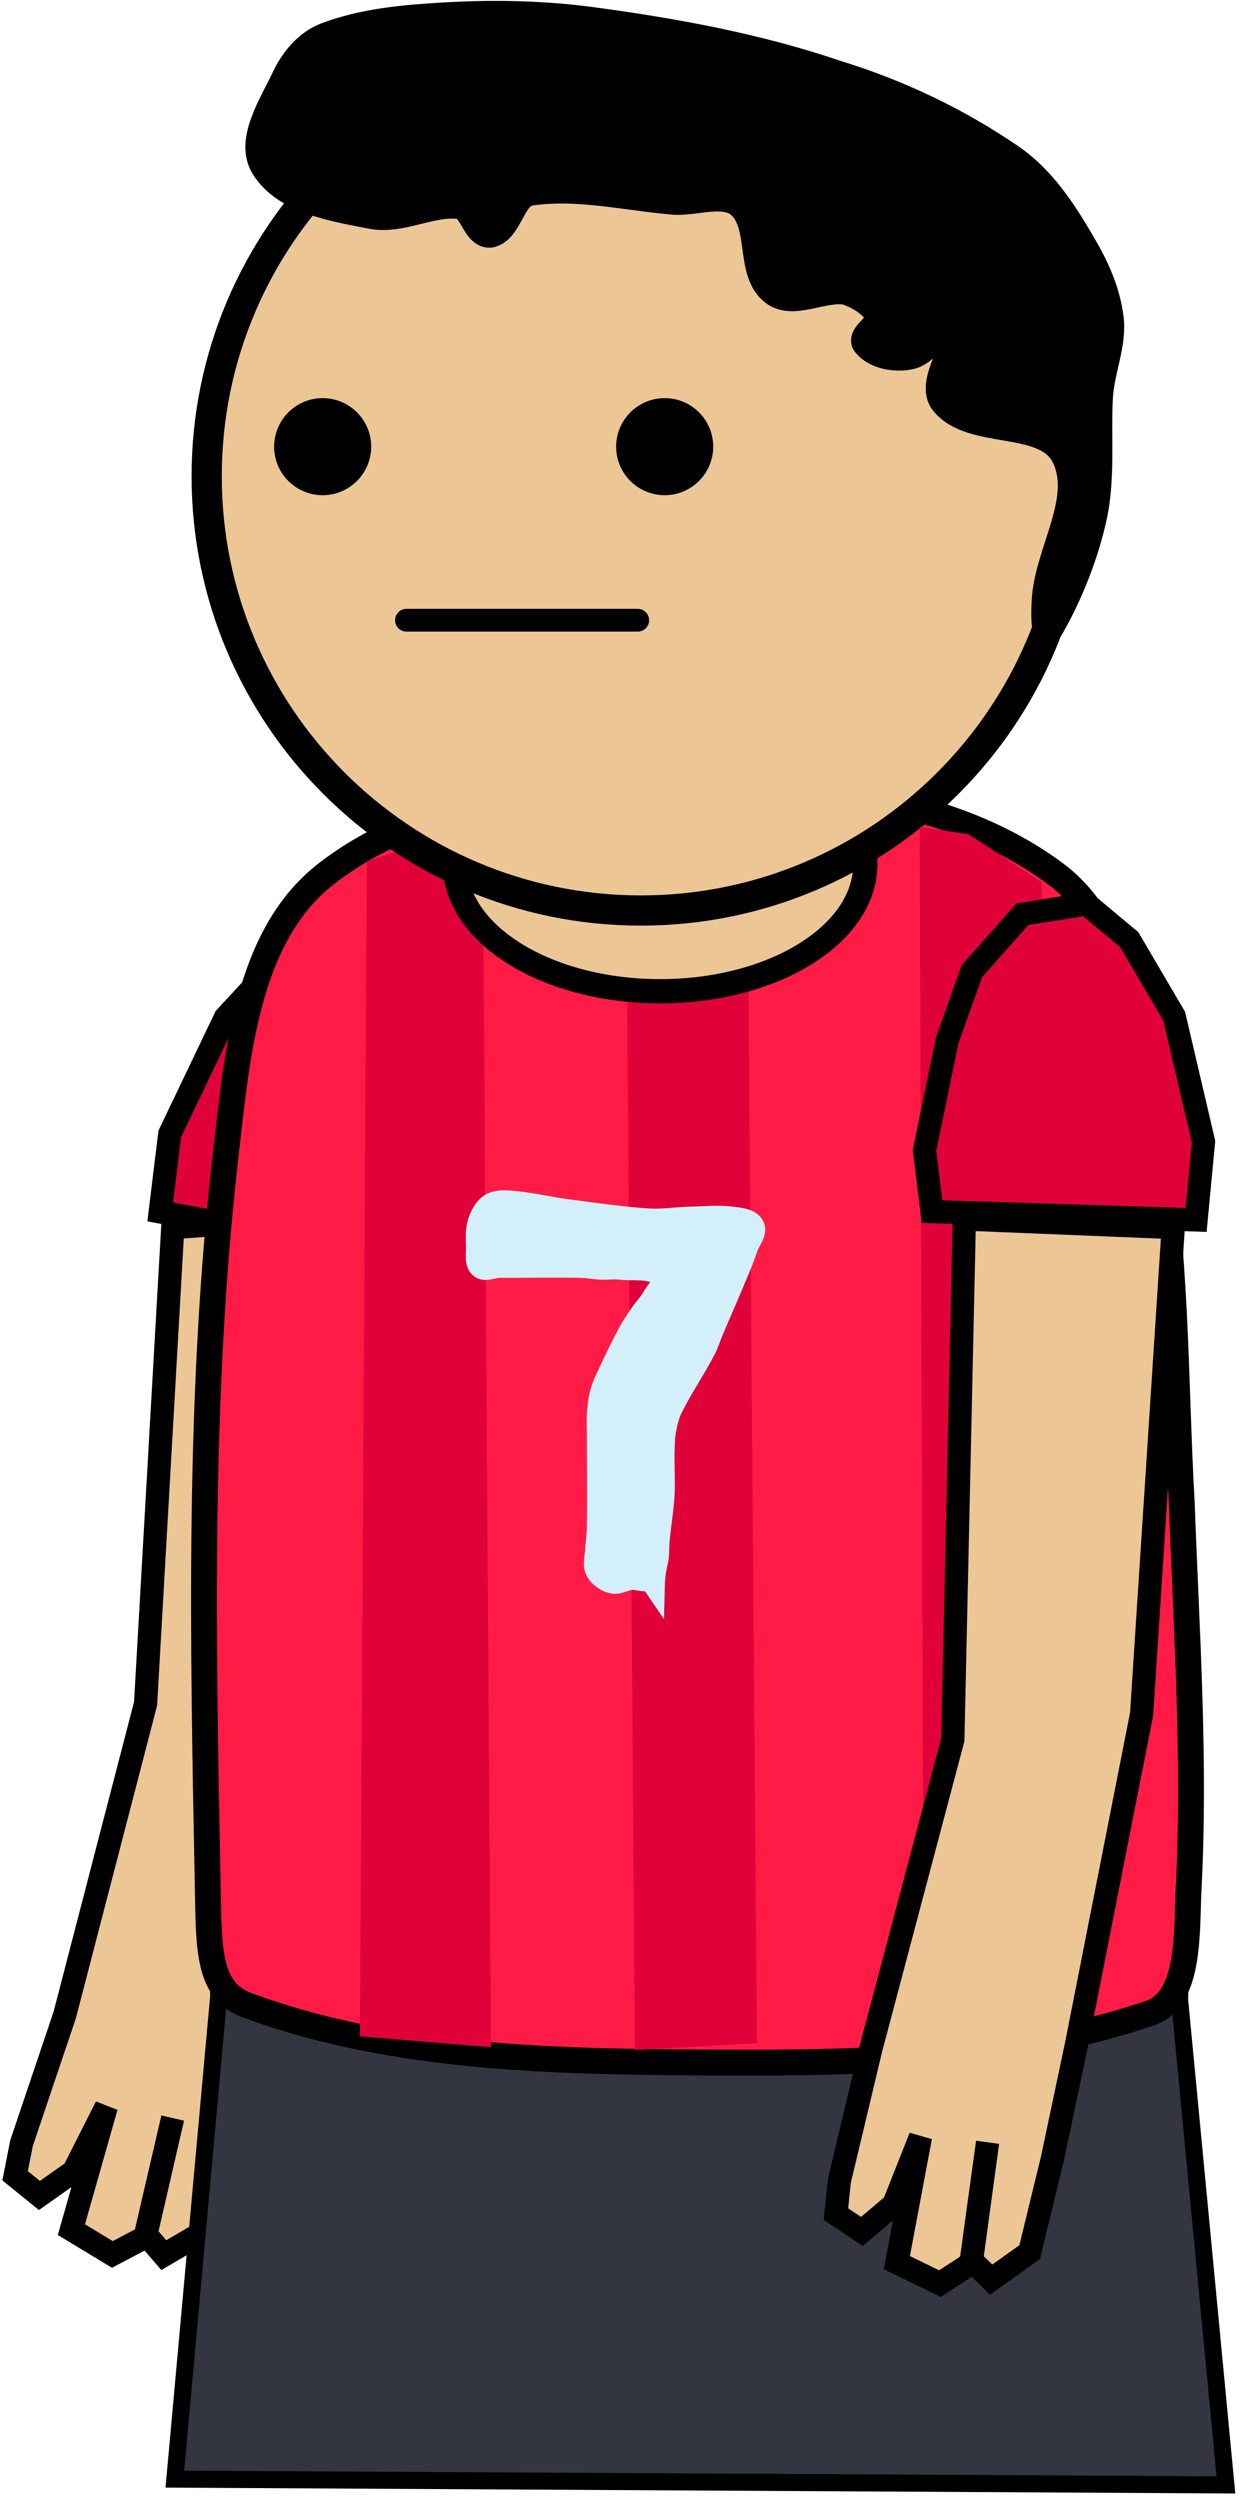 <svg xmlns="http://www.w3.org/2000/svg" xmlns:xlink="http://www.w3.org/1999/xlink" version="1.1" width="106.859" height="215.216" viewBox="12.484 1.59 106.859 215.216">
  <!-- Exported by Scratch - http://scratch.mit.edu/ -->
  <path id="ID0.11782124871388078" fill="#EDC696" stroke="#000000" stroke-width="2" stroke-linecap="round" d="M 42.387 141.994 L 40.892 106.316 L 27.359 107.268 L 25.02 148.251 L 18.061 175.04 L 14.339 186.083 L 13.785 188.895 L 15.879 190.588 L 18.821 188.513 L 21.638 182.946 L 18.633 193.531 L 22.161 195.666 L 24.974 194.18 L 27.354 183.925 L 25.048 193.941 L 26.59 195.725 L 30.103 193.669 L 32.774 185.86 L 35.723 176.304 L 43.907 148.428 L 42.387 141.994 Z "/>
  <path id="ID0.13247013883665204" fill="#E10139" stroke="#000000" stroke-width="2" stroke-linecap="round" d="M 27.102 99.201 L 31.889 89.191 L 37.076 83.592 L 41.337 81.378 L 46.538 83.428 L 49.735 89.159 L 50.531 95.433 L 50.401 105.092 L 48.645 110.096 L 26.28 105.92 L 27.102 99.201 Z "/>
  <g id="ID0.8168169404380023">
    <path id="ID0.3887670743279159" fill="#333640" stroke="#000000" stroke-width="1.469" d="M 114.315 157.94 L 31.182 157.94 L 31.311 173.49 L 27.54 215.007 L 118.043 215.505 L 114.058 173.755 L 114.315 157.94 Z "/>
    <path id="ID0.5024464935995638" fill="#FF1B45" stroke="#000000" stroke-width="2.225" stroke-linecap="round" d="M 72.715 69.161 C 61.701 69.069 49.2 70.062 40.521 76.857 C 33.752 82.163 32.925 92.316 31.968 100.565 C 29.51 121.691 29.965 142.976 30.374 164.151 C 30.476 169.445 30.393 173.024 33.822 174.236 C 45.61 178.577 58.651 179.034 71.417 179.13 C 84.863 179.232 98.796 179.236 111.571 174.867 C 115.012 173.641 114.641 167.876 114.834 164.151 C 115.406 153.104 114.646 142.009 114.241 130.968 C 113.633 120.074 113.854 109 111.794 98.304 C 110.343 90.776 109.529 81.441 103.425 76.857 C 94.995 70.527 83.282 69.069 72.715 69.161 Z "/>
    <path id="ID0.9501931658014655" fill="#E10139" stroke="none" stroke-linecap="round" d="M 54.042 72.478 L 44.072 75.74 L 43.475 176.89 L 54.758 177.832 L 54.042 72.478 Z " stroke-width="0.988"/>
    <path id="ID0.9501931658014655" fill="#E10139" stroke="none" d="M 76.881 79.376 L 66.433 79.376 L 67.15 178.068 L 77.657 177.481 L 76.881 79.376 Z " stroke-width="0.962"/>
    <path id="ID0.1049648616462946" fill="#EDC696" stroke="#000000" stroke-width="2.087" d="M 69.326 65.05 C 64.452 65.05 60.035 66.275 56.837 68.255 C 53.638 70.235 51.658 72.969 51.658 75.987 C 51.658 79.004 53.638 81.738 56.837 83.718 C 60.035 85.698 64.452 86.923 69.326 86.923 C 74.2 86.923 78.617 85.698 81.816 83.718 C 85.014 81.738 86.994 79.004 86.994 75.987 C 86.994 72.969 85.014 70.235 81.816 68.255 C 78.617 66.275 74.2 65.05 69.326 65.05 Z "/>
    <path id="ID0.7782022436149418" fill="#EDC696" stroke="#000000" stroke-width="2.601" d="M 67.668 5.198 C 57.353 5.198 48.006 9.387 41.238 16.155 C 34.47 22.923 30.281 32.27 30.281 42.585 C 30.281 52.9 34.47 62.247 41.238 69.016 C 48.006 75.784 57.353 79.973 67.668 79.973 C 77.984 79.973 87.331 75.784 94.099 69.016 C 100.867 62.247 105.056 52.9 105.056 42.585 C 105.056 32.27 100.867 22.923 94.099 16.155 C 87.331 9.387 77.984 5.198 67.668 5.198 Z "/>
    <path id="ID0.3346423259936273" fill="#000000" stroke="none" d="M 69.717 35.863 C 68.564 35.863 67.519 36.331 66.763 37.087 C 66.006 37.844 65.538 38.889 65.538 40.041 C 65.538 41.194 66.006 42.239 66.763 42.996 C 67.519 43.752 68.564 44.22 69.717 44.22 C 70.87 44.22 71.914 43.752 72.671 42.996 C 73.428 42.239 73.896 41.194 73.896 40.041 C 73.896 38.889 73.428 37.844 72.671 37.087 C 71.914 36.331 70.87 35.863 69.717 35.863 Z " stroke-width="0.557"/>
    <path id="ID0.3346423259936273" fill="#000000" stroke="none" d="M 40.267 35.863 C 39.114 35.863 38.069 36.331 37.313 37.087 C 36.556 37.844 36.088 38.889 36.088 40.041 C 36.088 41.194 36.556 42.239 37.313 42.996 C 38.069 43.752 39.114 44.22 40.267 44.22 C 41.42 44.22 42.464 43.752 43.221 42.996 C 43.978 42.239 44.446 41.194 44.446 40.041 C 44.446 38.889 43.978 37.844 43.221 37.087 C 42.464 36.331 41.42 35.863 40.267 35.863 Z " stroke-width="0.557"/>
    <path id="ID0.5251190410926938" fill="none" stroke="#000000" stroke-width="1.959" stroke-linecap="round" d="M 67.396 54.982 L 47.481 54.982 "/>
    <path id="ID0.9501931658014655" fill="#E10139" stroke="none" stroke-linecap="round" d="M 102.181 77.551 L 95.912 73.419 L 91.674 72.767 L 92.032 177.361 L 102.36 175.802 L 102.181 77.551 Z " stroke-width="0.988"/>
    <path id="ID0.8345567877404392" fill="#D3EFF9" stroke="#D3EFF9" stroke-width="1.778" stroke-linecap="round" d="M 68.835 138.186 C 68.857 137.259 68.978 136.57 69.116 136.012 C 69.265 135.412 69.196 134.769 69.257 134.149 C 69.383 132.855 69.607 131.567 69.679 130.268 C 69.748 129.03 69.648 127.782 69.679 126.542 C 69.695 125.92 69.705 125.289 69.82 124.679 C 69.941 124.039 70.099 123.39 70.382 122.816 C 71.229 121.104 72.308 119.535 73.197 117.849 C 73.481 117.308 73.661 116.707 73.9 116.141 C 74.645 114.38 75.42 112.63 76.151 110.862 C 76.404 110.251 76.641 109.628 76.855 108.999 C 77.063 108.387 77.695 107.715 77.418 107.136 C 77.112 106.5 76.236 106.45 75.588 106.36 C 74.333 106.187 73.054 106.333 71.79 106.36 C 70.664 106.384 69.537 106.583 68.413 106.515 C 66.109 106.376 63.811 106.034 61.518 105.739 C 59.781 105.516 58.058 105.081 56.312 104.963 C 55.743 104.924 55.106 104.938 54.624 105.273 C 54.141 105.611 53.827 106.23 53.639 106.826 C 53.438 107.462 53.474 108.17 53.498 108.844 C 53.521 109.473 53.347 110.298 53.78 110.707 C 54.206 111.111 54.882 110.707 55.468 110.707 C 57.811 110.707 60.161 110.665 62.503 110.707 C 63.089 110.718 63.628 110.836 64.192 110.862 C 64.753 110.888 65.321 110.796 65.88 110.862 C 67.06 111.003 68.449 110.698 69.398 111.483 C 69.851 111.858 68.992 112.66 68.694 113.191 C 68.378 113.754 67.929 114.214 67.568 114.743 C 67.225 115.248 66.876 115.753 66.584 116.296 C 65.984 117.41 65.433 118.559 64.895 119.712 C 64.636 120.267 64.356 120.822 64.192 121.419 C 64.026 122.021 63.956 122.655 63.91 123.282 C 63.862 123.952 63.91 124.629 63.91 125.3 C 63.91 127.886 63.948 130.478 63.91 133.063 C 63.901 133.709 63.793 134.304 63.77 134.926 C 63.746 135.546 63.508 136.24 63.77 136.789 C 64.036 137.347 64.619 137.736 65.177 137.875 C 65.733 138.015 66.297 137.62 66.865 137.565 C 67.378 137.516 67.975 137.866 68.413 137.565 Z "/>
    <path id="ID0.12530163442716002" fill="#000000" stroke="#000000" stroke-width="2.45" stroke-linecap="round" d="M 54.723 21.681 C 53.518 21.857 53.204 19.367 52.105 19.223 C 49.581 18.906 47.002 20.566 44.501 20.078 C 41.205 19.437 37.084 18.797 35.301 15.95 C 33.908 13.724 35.992 10.651 37.107 8.273 C 37.802 6.79 39.019 5.347 40.548 4.762 C 43.799 3.519 47.378 3.218 50.852 3.017 C 55.06 2.773 59.326 2.867 63.503 3.43 C 70.573 4.384 77.722 5.689 84.534 8.013 C 89.775 9.623 94.826 12.016 99.431 15.158 C 101.735 16.727 103.421 18.982 104.927 21.476 C 106.308 23.749 107.586 25.951 108 28.86 C 108.327 31.169 107.211 33.441 107.088 35.805 C 106.907 39.197 107.301 42.676 106.591 46 C 105.871 49.363 104.445 52.866 102.851 55.627 C 102.436 56.345 102.481 53.975 102.572 52.956 C 102.94 48.88 106.088 44.399 104.189 40.773 C 102.433 37.418 96.161 39.128 93.786 36.178 C 92.327 34.365 95.78 30.463 94.94 29.285 C 94.346 28.452 92.518 31.775 90.917 32.154 C 89.632 32.459 87.89 32.169 87.083 31.15 C 86.542 30.468 88.569 29.516 88.222 28.753 C 87.758 27.771 86.487 26.975 85.343 26.61 C 83.32 26.252 80.761 27.944 79.126 26.674 C 77.012 25.033 78.225 21.097 76.341 19.262 C 74.97 17.943 72.574 18.923 70.638 18.861 C 66.494 18.53 62.222 17.442 58.087 18.085 C 56.51 18.334 56.284 21.331 54.723 21.681 Z "/>
  </g>
  <path id="ID0.11782124871388078" fill="#EDC696" stroke="#000000" stroke-width="2" stroke-linecap="round" d="M 110.784 149.157 L 113.509 107.264 L 95.522 106.528 L 94.53 151.342 L 87.461 178.006 L 84.758 189.342 L 84.462 192.192 L 86.701 193.688 L 89.443 191.355 L 91.742 185.555 L 89.711 196.369 L 93.418 198.175 L 96.085 196.439 L 97.523 186.011 L 96.136 196.194 L 97.835 197.831 L 101.146 195.465 L 103.097 187.445 L 105.165 177.661 L 110.784 149.157 Z "/>
  <path id="ID0.13247013883665204" fill="#E10139" stroke="#000000" stroke-width="2" stroke-linecap="round" d="M 116.115 99.872 L 113.588 89.067 L 109.723 82.486 L 106.036 79.409 L 100.517 80.295 L 96.164 85.206 L 94.04 91.163 L 92.094 100.625 L 92.735 105.889 L 115.475 106.61 L 116.115 99.872 Z "/>
</svg>